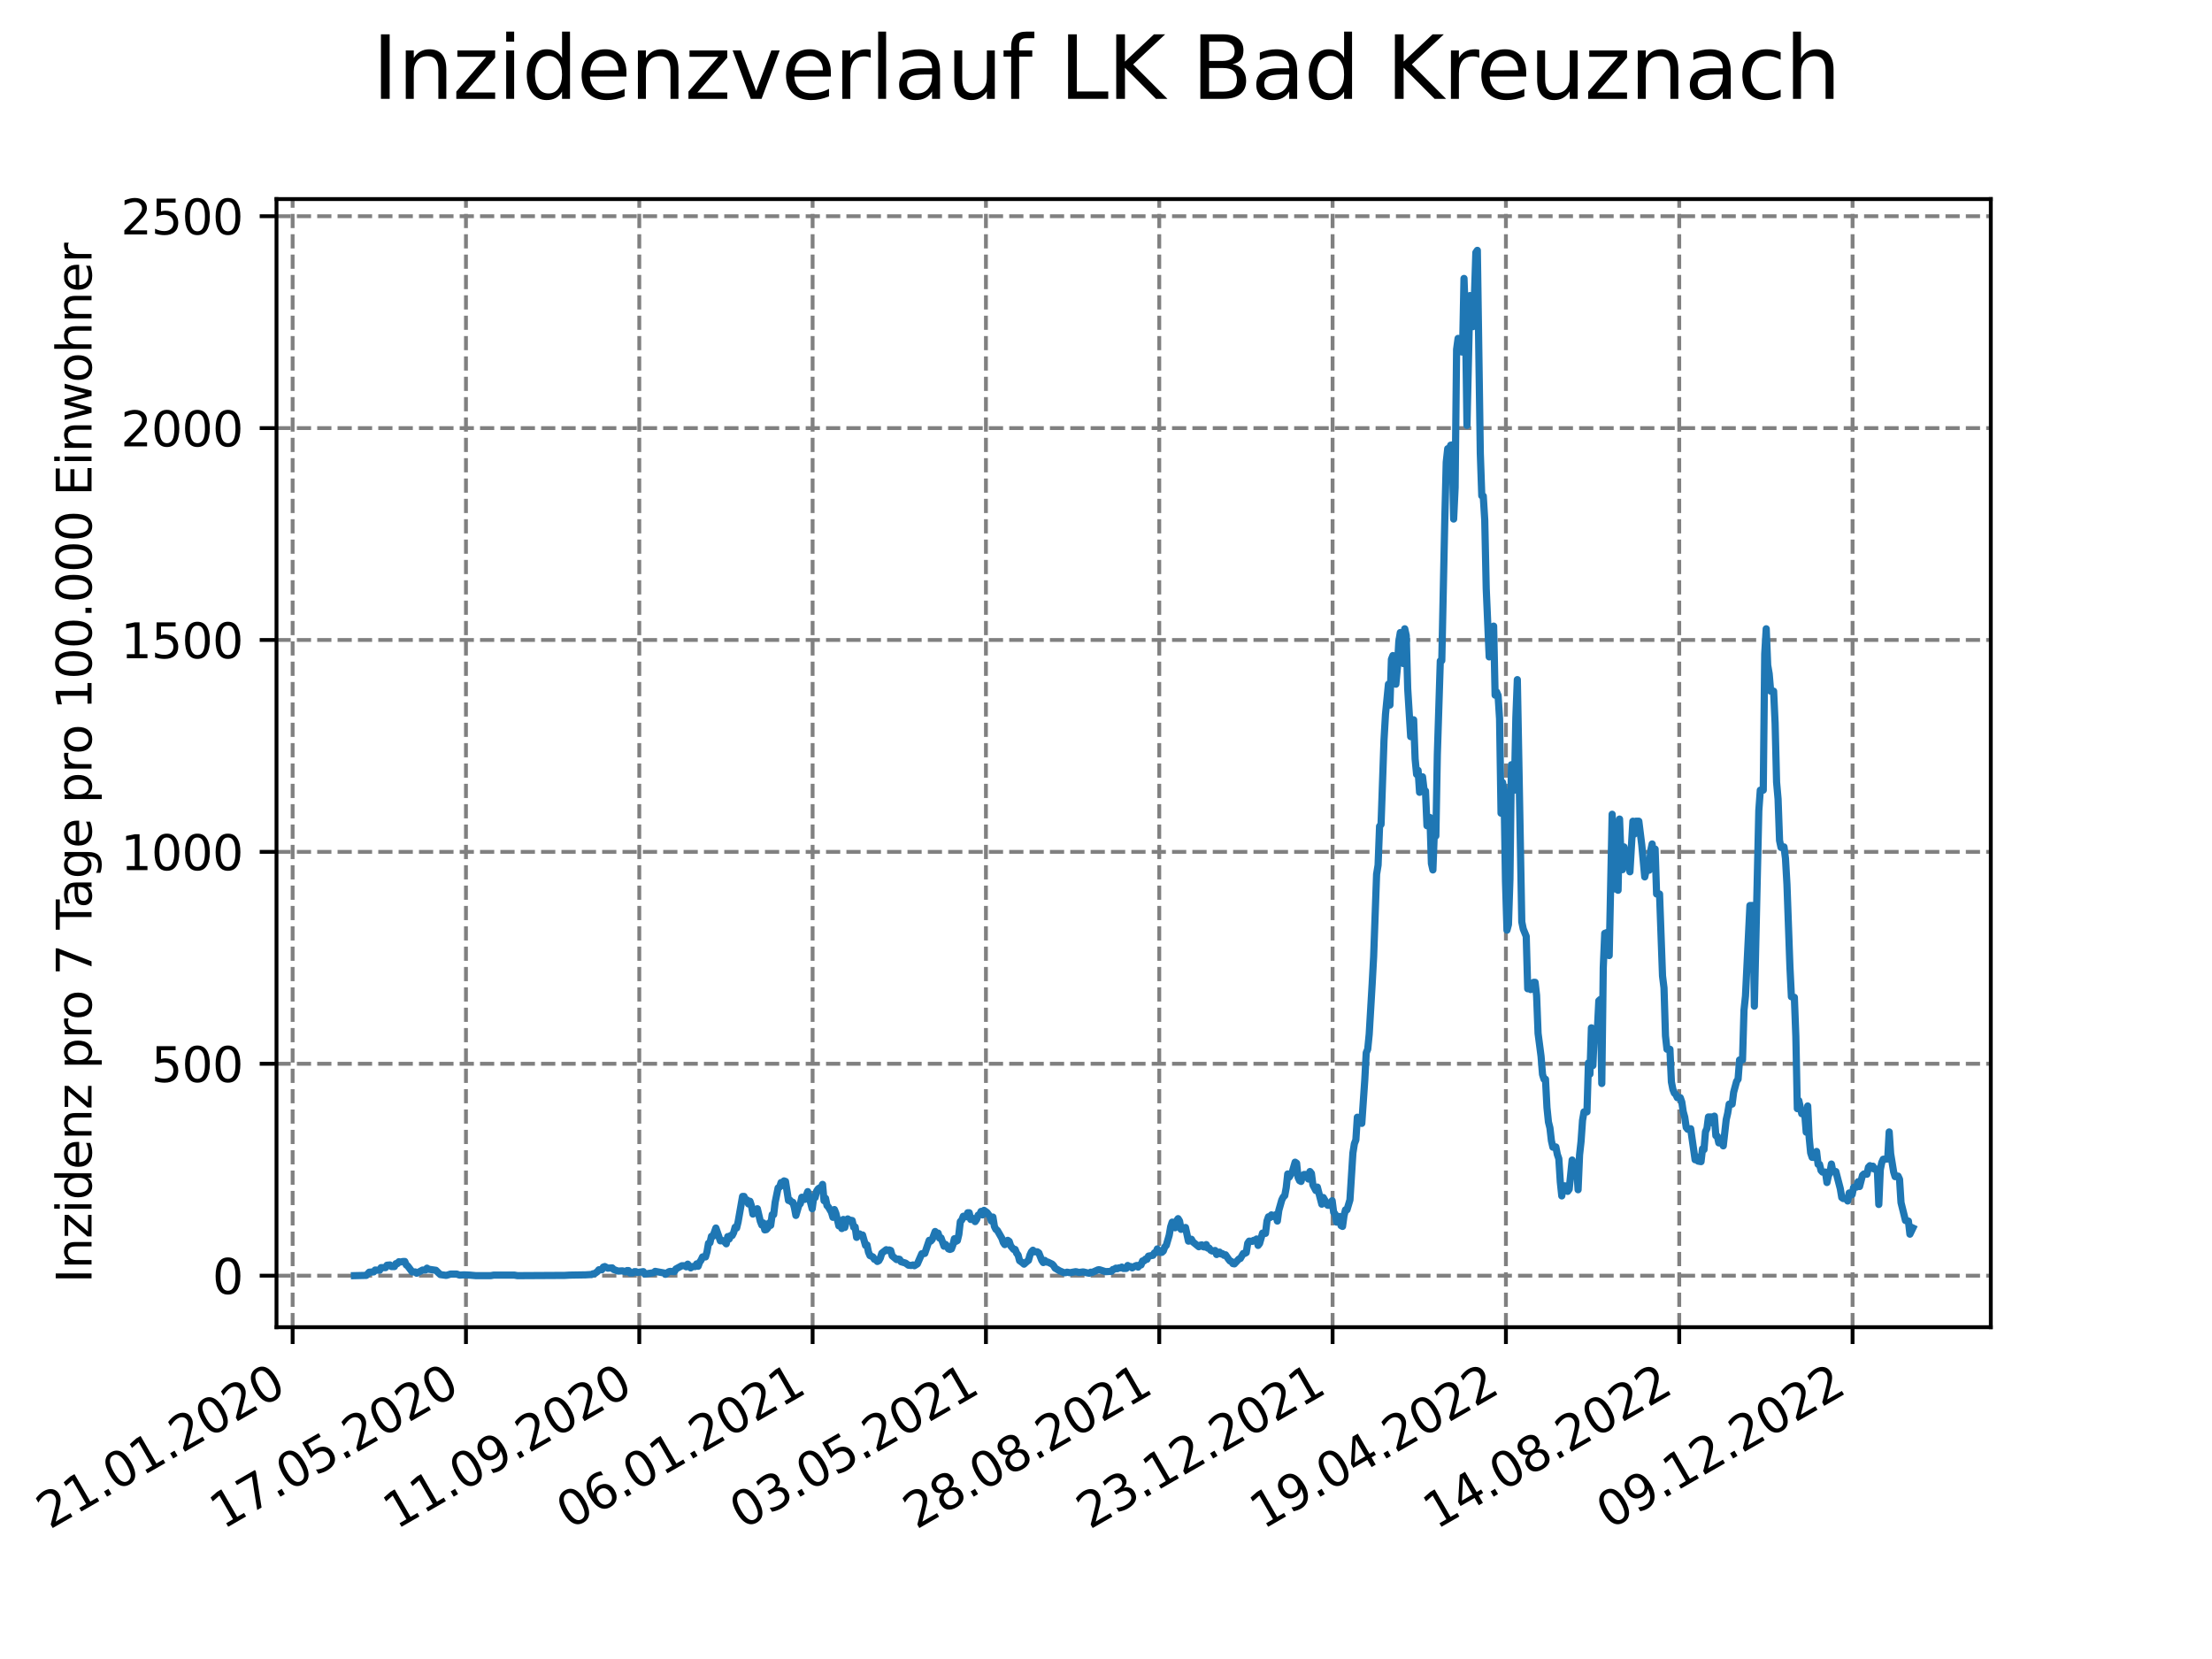 <?xml version="1.0" encoding="utf-8" standalone="no"?>
<!DOCTYPE svg PUBLIC "-//W3C//DTD SVG 1.1//EN"
  "http://www.w3.org/Graphics/SVG/1.1/DTD/svg11.dtd">
<svg xmlns:xlink="http://www.w3.org/1999/xlink" width="460.8pt" height="345.6pt" viewBox="0 0 460.8 345.6" xmlns="http://www.w3.org/2000/svg" version="1.1">
 <defs>
  <style type="text/css">*{stroke-linejoin: round; stroke-linecap: butt}</style>
 </defs>
 <g id="figure_1">
  <g id="patch_1">
   <path d="M 0 345.6 
L 460.8 345.6 
L 460.8 0 
L 0 0 
z
" style="fill: #ffffff"/>
  </g>
  <g id="axes_1">
   <g id="patch_2">
    <path d="M 57.6 276.48 
L 414.72 276.48 
L 414.72 41.472 
L 57.6 41.472 
z
" style="fill: #ffffff"/>
   </g>
   <g id="matplotlib.axis_1">
    <g id="xtick_1">
     <g id="line2d_1">
      <path d="M 60.961 276.48 
L 60.961 41.472 
" clip-path="url(#p21ab9efb45)" style="fill: none; stroke-dasharray: 2.96,1.28; stroke-dashoffset: 0; stroke: #808080; stroke-width: 0.8"/>
     </g>
     <g id="line2d_2">
      <defs>
       <path id="m43b85ac642" d="M 0 0 
L 0 3.5 
" style="stroke: #000000; stroke-width: 0.8"/>
      </defs>
      <g>
       <use xlink:href="#m43b85ac642" x="60.961" y="276.48" style="stroke: #000000; stroke-width: 0.8"/>
      </g>
     </g>
     <g id="text_1">
      <!-- 21.01.2020 -->
      <g transform="translate(10.336 318.689) rotate(-30) scale(0.1 -0.1)">
       <defs>
        <path id="DejaVuSans-32" d="M 1228 531 
L 3431 531 
L 3431 0 
L 469 0 
L 469 531 
Q 828 903 1448 1529 
Q 2069 2156 2228 2338 
Q 2531 2678 2651 2914 
Q 2772 3150 2772 3378 
Q 2772 3750 2511 3984 
Q 2250 4219 1831 4219 
Q 1534 4219 1204 4116 
Q 875 4013 500 3803 
L 500 4441 
Q 881 4594 1212 4672 
Q 1544 4750 1819 4750 
Q 2544 4750 2975 4387 
Q 3406 4025 3406 3419 
Q 3406 3131 3298 2873 
Q 3191 2616 2906 2266 
Q 2828 2175 2409 1742 
Q 1991 1309 1228 531 
z
" transform="scale(0.016)"/>
        <path id="DejaVuSans-31" d="M 794 531 
L 1825 531 
L 1825 4091 
L 703 3866 
L 703 4441 
L 1819 4666 
L 2450 4666 
L 2450 531 
L 3481 531 
L 3481 0 
L 794 0 
L 794 531 
z
" transform="scale(0.016)"/>
        <path id="DejaVuSans-2e" d="M 684 794 
L 1344 794 
L 1344 0 
L 684 0 
L 684 794 
z
" transform="scale(0.016)"/>
        <path id="DejaVuSans-30" d="M 2034 4250 
Q 1547 4250 1301 3770 
Q 1056 3291 1056 2328 
Q 1056 1369 1301 889 
Q 1547 409 2034 409 
Q 2525 409 2770 889 
Q 3016 1369 3016 2328 
Q 3016 3291 2770 3770 
Q 2525 4250 2034 4250 
z
M 2034 4750 
Q 2819 4750 3233 4129 
Q 3647 3509 3647 2328 
Q 3647 1150 3233 529 
Q 2819 -91 2034 -91 
Q 1250 -91 836 529 
Q 422 1150 422 2328 
Q 422 3509 836 4129 
Q 1250 4750 2034 4750 
z
" transform="scale(0.016)"/>
       </defs>
       <use xlink:href="#DejaVuSans-32"/>
       <use xlink:href="#DejaVuSans-31" x="63.623"/>
       <use xlink:href="#DejaVuSans-2e" x="127.246"/>
       <use xlink:href="#DejaVuSans-30" x="159.033"/>
       <use xlink:href="#DejaVuSans-31" x="222.656"/>
       <use xlink:href="#DejaVuSans-2e" x="286.279"/>
       <use xlink:href="#DejaVuSans-32" x="318.066"/>
       <use xlink:href="#DejaVuSans-30" x="381.689"/>
       <use xlink:href="#DejaVuSans-32" x="445.312"/>
       <use xlink:href="#DejaVuSans-30" x="508.936"/>
      </g>
     </g>
    </g>
    <g id="xtick_2">
     <g id="line2d_3">
      <path d="M 97.068 276.48 
L 97.068 41.472 
" clip-path="url(#p21ab9efb45)" style="fill: none; stroke-dasharray: 2.96,1.28; stroke-dashoffset: 0; stroke: #808080; stroke-width: 0.8"/>
     </g>
     <g id="line2d_4">
      <g>
       <use xlink:href="#m43b85ac642" x="97.068" y="276.48" style="stroke: #000000; stroke-width: 0.8"/>
      </g>
     </g>
     <g id="text_2">
      <!-- 17.05.2020 -->
      <g transform="translate(46.443 318.689) rotate(-30) scale(0.1 -0.1)">
       <defs>
        <path id="DejaVuSans-37" d="M 525 4666 
L 3525 4666 
L 3525 4397 
L 1831 0 
L 1172 0 
L 2766 4134 
L 525 4134 
L 525 4666 
z
" transform="scale(0.016)"/>
        <path id="DejaVuSans-35" d="M 691 4666 
L 3169 4666 
L 3169 4134 
L 1269 4134 
L 1269 2991 
Q 1406 3038 1543 3061 
Q 1681 3084 1819 3084 
Q 2600 3084 3056 2656 
Q 3513 2228 3513 1497 
Q 3513 744 3044 326 
Q 2575 -91 1722 -91 
Q 1428 -91 1123 -41 
Q 819 9 494 109 
L 494 744 
Q 775 591 1075 516 
Q 1375 441 1709 441 
Q 2250 441 2565 725 
Q 2881 1009 2881 1497 
Q 2881 1984 2565 2268 
Q 2250 2553 1709 2553 
Q 1456 2553 1204 2497 
Q 953 2441 691 2322 
L 691 4666 
z
" transform="scale(0.016)"/>
       </defs>
       <use xlink:href="#DejaVuSans-31"/>
       <use xlink:href="#DejaVuSans-37" x="63.623"/>
       <use xlink:href="#DejaVuSans-2e" x="127.246"/>
       <use xlink:href="#DejaVuSans-30" x="159.033"/>
       <use xlink:href="#DejaVuSans-35" x="222.656"/>
       <use xlink:href="#DejaVuSans-2e" x="286.279"/>
       <use xlink:href="#DejaVuSans-32" x="318.066"/>
       <use xlink:href="#DejaVuSans-30" x="381.689"/>
       <use xlink:href="#DejaVuSans-32" x="445.312"/>
       <use xlink:href="#DejaVuSans-30" x="508.936"/>
      </g>
     </g>
    </g>
    <g id="xtick_3">
     <g id="line2d_5">
      <path d="M 133.175 276.48 
L 133.175 41.472 
" clip-path="url(#p21ab9efb45)" style="fill: none; stroke-dasharray: 2.96,1.28; stroke-dashoffset: 0; stroke: #808080; stroke-width: 0.8"/>
     </g>
     <g id="line2d_6">
      <g>
       <use xlink:href="#m43b85ac642" x="133.175" y="276.48" style="stroke: #000000; stroke-width: 0.8"/>
      </g>
     </g>
     <g id="text_3">
      <!-- 11.09.2020 -->
      <g transform="translate(82.55 318.689) rotate(-30) scale(0.1 -0.1)">
       <defs>
        <path id="DejaVuSans-39" d="M 703 97 
L 703 672 
Q 941 559 1184 500 
Q 1428 441 1663 441 
Q 2288 441 2617 861 
Q 2947 1281 2994 2138 
Q 2813 1869 2534 1725 
Q 2256 1581 1919 1581 
Q 1219 1581 811 2004 
Q 403 2428 403 3163 
Q 403 3881 828 4315 
Q 1253 4750 1959 4750 
Q 2769 4750 3195 4129 
Q 3622 3509 3622 2328 
Q 3622 1225 3098 567 
Q 2575 -91 1691 -91 
Q 1453 -91 1209 -44 
Q 966 3 703 97 
z
M 1959 2075 
Q 2384 2075 2632 2365 
Q 2881 2656 2881 3163 
Q 2881 3666 2632 3958 
Q 2384 4250 1959 4250 
Q 1534 4250 1286 3958 
Q 1038 3666 1038 3163 
Q 1038 2656 1286 2365 
Q 1534 2075 1959 2075 
z
" transform="scale(0.016)"/>
       </defs>
       <use xlink:href="#DejaVuSans-31"/>
       <use xlink:href="#DejaVuSans-31" x="63.623"/>
       <use xlink:href="#DejaVuSans-2e" x="127.246"/>
       <use xlink:href="#DejaVuSans-30" x="159.033"/>
       <use xlink:href="#DejaVuSans-39" x="222.656"/>
       <use xlink:href="#DejaVuSans-2e" x="286.279"/>
       <use xlink:href="#DejaVuSans-32" x="318.066"/>
       <use xlink:href="#DejaVuSans-30" x="381.689"/>
       <use xlink:href="#DejaVuSans-32" x="445.312"/>
       <use xlink:href="#DejaVuSans-30" x="508.936"/>
      </g>
     </g>
    </g>
    <g id="xtick_4">
     <g id="line2d_7">
      <path d="M 169.282 276.48 
L 169.282 41.472 
" clip-path="url(#p21ab9efb45)" style="fill: none; stroke-dasharray: 2.96,1.28; stroke-dashoffset: 0; stroke: #808080; stroke-width: 0.8"/>
     </g>
     <g id="line2d_8">
      <g>
       <use xlink:href="#m43b85ac642" x="169.282" y="276.48" style="stroke: #000000; stroke-width: 0.8"/>
      </g>
     </g>
     <g id="text_4">
      <!-- 06.01.2021 -->
      <g transform="translate(118.657 318.689) rotate(-30) scale(0.1 -0.1)">
       <defs>
        <path id="DejaVuSans-36" d="M 2113 2584 
Q 1688 2584 1439 2293 
Q 1191 2003 1191 1497 
Q 1191 994 1439 701 
Q 1688 409 2113 409 
Q 2538 409 2786 701 
Q 3034 994 3034 1497 
Q 3034 2003 2786 2293 
Q 2538 2584 2113 2584 
z
M 3366 4563 
L 3366 3988 
Q 3128 4100 2886 4159 
Q 2644 4219 2406 4219 
Q 1781 4219 1451 3797 
Q 1122 3375 1075 2522 
Q 1259 2794 1537 2939 
Q 1816 3084 2150 3084 
Q 2853 3084 3261 2657 
Q 3669 2231 3669 1497 
Q 3669 778 3244 343 
Q 2819 -91 2113 -91 
Q 1303 -91 875 529 
Q 447 1150 447 2328 
Q 447 3434 972 4092 
Q 1497 4750 2381 4750 
Q 2619 4750 2861 4703 
Q 3103 4656 3366 4563 
z
" transform="scale(0.016)"/>
       </defs>
       <use xlink:href="#DejaVuSans-30"/>
       <use xlink:href="#DejaVuSans-36" x="63.623"/>
       <use xlink:href="#DejaVuSans-2e" x="127.246"/>
       <use xlink:href="#DejaVuSans-30" x="159.033"/>
       <use xlink:href="#DejaVuSans-31" x="222.656"/>
       <use xlink:href="#DejaVuSans-2e" x="286.279"/>
       <use xlink:href="#DejaVuSans-32" x="318.066"/>
       <use xlink:href="#DejaVuSans-30" x="381.689"/>
       <use xlink:href="#DejaVuSans-32" x="445.312"/>
       <use xlink:href="#DejaVuSans-31" x="508.936"/>
      </g>
     </g>
    </g>
    <g id="xtick_5">
     <g id="line2d_9">
      <path d="M 205.389 276.48 
L 205.389 41.472 
" clip-path="url(#p21ab9efb45)" style="fill: none; stroke-dasharray: 2.96,1.28; stroke-dashoffset: 0; stroke: #808080; stroke-width: 0.8"/>
     </g>
     <g id="line2d_10">
      <g>
       <use xlink:href="#m43b85ac642" x="205.389" y="276.48" style="stroke: #000000; stroke-width: 0.8"/>
      </g>
     </g>
     <g id="text_5">
      <!-- 03.05.2021 -->
      <g transform="translate(154.764 318.689) rotate(-30) scale(0.1 -0.1)">
       <defs>
        <path id="DejaVuSans-33" d="M 2597 2516 
Q 3050 2419 3304 2112 
Q 3559 1806 3559 1356 
Q 3559 666 3084 287 
Q 2609 -91 1734 -91 
Q 1441 -91 1130 -33 
Q 819 25 488 141 
L 488 750 
Q 750 597 1062 519 
Q 1375 441 1716 441 
Q 2309 441 2620 675 
Q 2931 909 2931 1356 
Q 2931 1769 2642 2001 
Q 2353 2234 1838 2234 
L 1294 2234 
L 1294 2753 
L 1863 2753 
Q 2328 2753 2575 2939 
Q 2822 3125 2822 3475 
Q 2822 3834 2567 4026 
Q 2313 4219 1838 4219 
Q 1578 4219 1281 4162 
Q 984 4106 628 3988 
L 628 4550 
Q 988 4650 1302 4700 
Q 1616 4750 1894 4750 
Q 2613 4750 3031 4423 
Q 3450 4097 3450 3541 
Q 3450 3153 3228 2886 
Q 3006 2619 2597 2516 
z
" transform="scale(0.016)"/>
       </defs>
       <use xlink:href="#DejaVuSans-30"/>
       <use xlink:href="#DejaVuSans-33" x="63.623"/>
       <use xlink:href="#DejaVuSans-2e" x="127.246"/>
       <use xlink:href="#DejaVuSans-30" x="159.033"/>
       <use xlink:href="#DejaVuSans-35" x="222.656"/>
       <use xlink:href="#DejaVuSans-2e" x="286.279"/>
       <use xlink:href="#DejaVuSans-32" x="318.066"/>
       <use xlink:href="#DejaVuSans-30" x="381.689"/>
       <use xlink:href="#DejaVuSans-32" x="445.312"/>
       <use xlink:href="#DejaVuSans-31" x="508.936"/>
      </g>
     </g>
    </g>
    <g id="xtick_6">
     <g id="line2d_11">
      <path d="M 241.496 276.48 
L 241.496 41.472 
" clip-path="url(#p21ab9efb45)" style="fill: none; stroke-dasharray: 2.96,1.28; stroke-dashoffset: 0; stroke: #808080; stroke-width: 0.8"/>
     </g>
     <g id="line2d_12">
      <g>
       <use xlink:href="#m43b85ac642" x="241.496" y="276.48" style="stroke: #000000; stroke-width: 0.8"/>
      </g>
     </g>
     <g id="text_6">
      <!-- 28.08.2021 -->
      <g transform="translate(190.871 318.689) rotate(-30) scale(0.1 -0.1)">
       <defs>
        <path id="DejaVuSans-38" d="M 2034 2216 
Q 1584 2216 1326 1975 
Q 1069 1734 1069 1313 
Q 1069 891 1326 650 
Q 1584 409 2034 409 
Q 2484 409 2743 651 
Q 3003 894 3003 1313 
Q 3003 1734 2745 1975 
Q 2488 2216 2034 2216 
z
M 1403 2484 
Q 997 2584 770 2862 
Q 544 3141 544 3541 
Q 544 4100 942 4425 
Q 1341 4750 2034 4750 
Q 2731 4750 3128 4425 
Q 3525 4100 3525 3541 
Q 3525 3141 3298 2862 
Q 3072 2584 2669 2484 
Q 3125 2378 3379 2068 
Q 3634 1759 3634 1313 
Q 3634 634 3220 271 
Q 2806 -91 2034 -91 
Q 1263 -91 848 271 
Q 434 634 434 1313 
Q 434 1759 690 2068 
Q 947 2378 1403 2484 
z
M 1172 3481 
Q 1172 3119 1398 2916 
Q 1625 2713 2034 2713 
Q 2441 2713 2670 2916 
Q 2900 3119 2900 3481 
Q 2900 3844 2670 4047 
Q 2441 4250 2034 4250 
Q 1625 4250 1398 4047 
Q 1172 3844 1172 3481 
z
" transform="scale(0.016)"/>
       </defs>
       <use xlink:href="#DejaVuSans-32"/>
       <use xlink:href="#DejaVuSans-38" x="63.623"/>
       <use xlink:href="#DejaVuSans-2e" x="127.246"/>
       <use xlink:href="#DejaVuSans-30" x="159.033"/>
       <use xlink:href="#DejaVuSans-38" x="222.656"/>
       <use xlink:href="#DejaVuSans-2e" x="286.279"/>
       <use xlink:href="#DejaVuSans-32" x="318.066"/>
       <use xlink:href="#DejaVuSans-30" x="381.689"/>
       <use xlink:href="#DejaVuSans-32" x="445.312"/>
       <use xlink:href="#DejaVuSans-31" x="508.936"/>
      </g>
     </g>
    </g>
    <g id="xtick_7">
     <g id="line2d_13">
      <path d="M 277.603 276.48 
L 277.603 41.472 
" clip-path="url(#p21ab9efb45)" style="fill: none; stroke-dasharray: 2.96,1.28; stroke-dashoffset: 0; stroke: #808080; stroke-width: 0.8"/>
     </g>
     <g id="line2d_14">
      <g>
       <use xlink:href="#m43b85ac642" x="277.603" y="276.48" style="stroke: #000000; stroke-width: 0.8"/>
      </g>
     </g>
     <g id="text_7">
      <!-- 23.12.2021 -->
      <g transform="translate(226.978 318.689) rotate(-30) scale(0.1 -0.1)">
       <use xlink:href="#DejaVuSans-32"/>
       <use xlink:href="#DejaVuSans-33" x="63.623"/>
       <use xlink:href="#DejaVuSans-2e" x="127.246"/>
       <use xlink:href="#DejaVuSans-31" x="159.033"/>
       <use xlink:href="#DejaVuSans-32" x="222.656"/>
       <use xlink:href="#DejaVuSans-2e" x="286.279"/>
       <use xlink:href="#DejaVuSans-32" x="318.066"/>
       <use xlink:href="#DejaVuSans-30" x="381.689"/>
       <use xlink:href="#DejaVuSans-32" x="445.312"/>
       <use xlink:href="#DejaVuSans-31" x="508.936"/>
      </g>
     </g>
    </g>
    <g id="xtick_8">
     <g id="line2d_15">
      <path d="M 313.71 276.48 
L 313.71 41.472 
" clip-path="url(#p21ab9efb45)" style="fill: none; stroke-dasharray: 2.96,1.28; stroke-dashoffset: 0; stroke: #808080; stroke-width: 0.8"/>
     </g>
     <g id="line2d_16">
      <g>
       <use xlink:href="#m43b85ac642" x="313.71" y="276.48" style="stroke: #000000; stroke-width: 0.8"/>
      </g>
     </g>
     <g id="text_8">
      <!-- 19.04.2022 -->
      <g transform="translate(263.085 318.689) rotate(-30) scale(0.1 -0.1)">
       <defs>
        <path id="DejaVuSans-34" d="M 2419 4116 
L 825 1625 
L 2419 1625 
L 2419 4116 
z
M 2253 4666 
L 3047 4666 
L 3047 1625 
L 3713 1625 
L 3713 1100 
L 3047 1100 
L 3047 0 
L 2419 0 
L 2419 1100 
L 313 1100 
L 313 1709 
L 2253 4666 
z
" transform="scale(0.016)"/>
       </defs>
       <use xlink:href="#DejaVuSans-31"/>
       <use xlink:href="#DejaVuSans-39" x="63.623"/>
       <use xlink:href="#DejaVuSans-2e" x="127.246"/>
       <use xlink:href="#DejaVuSans-30" x="159.033"/>
       <use xlink:href="#DejaVuSans-34" x="222.656"/>
       <use xlink:href="#DejaVuSans-2e" x="286.279"/>
       <use xlink:href="#DejaVuSans-32" x="318.066"/>
       <use xlink:href="#DejaVuSans-30" x="381.689"/>
       <use xlink:href="#DejaVuSans-32" x="445.312"/>
       <use xlink:href="#DejaVuSans-32" x="508.936"/>
      </g>
     </g>
    </g>
    <g id="xtick_9">
     <g id="line2d_17">
      <path d="M 349.817 276.48 
L 349.817 41.472 
" clip-path="url(#p21ab9efb45)" style="fill: none; stroke-dasharray: 2.96,1.28; stroke-dashoffset: 0; stroke: #808080; stroke-width: 0.8"/>
     </g>
     <g id="line2d_18">
      <g>
       <use xlink:href="#m43b85ac642" x="349.817" y="276.48" style="stroke: #000000; stroke-width: 0.8"/>
      </g>
     </g>
     <g id="text_9">
      <!-- 14.08.2022 -->
      <g transform="translate(299.192 318.689) rotate(-30) scale(0.1 -0.1)">
       <use xlink:href="#DejaVuSans-31"/>
       <use xlink:href="#DejaVuSans-34" x="63.623"/>
       <use xlink:href="#DejaVuSans-2e" x="127.246"/>
       <use xlink:href="#DejaVuSans-30" x="159.033"/>
       <use xlink:href="#DejaVuSans-38" x="222.656"/>
       <use xlink:href="#DejaVuSans-2e" x="286.279"/>
       <use xlink:href="#DejaVuSans-32" x="318.066"/>
       <use xlink:href="#DejaVuSans-30" x="381.689"/>
       <use xlink:href="#DejaVuSans-32" x="445.312"/>
       <use xlink:href="#DejaVuSans-32" x="508.936"/>
      </g>
     </g>
    </g>
    <g id="xtick_10">
     <g id="line2d_19">
      <path d="M 385.924 276.48 
L 385.924 41.472 
" clip-path="url(#p21ab9efb45)" style="fill: none; stroke-dasharray: 2.96,1.28; stroke-dashoffset: 0; stroke: #808080; stroke-width: 0.8"/>
     </g>
     <g id="line2d_20">
      <g>
       <use xlink:href="#m43b85ac642" x="385.924" y="276.48" style="stroke: #000000; stroke-width: 0.8"/>
      </g>
     </g>
     <g id="text_10">
      <!-- 09.12.2022 -->
      <g transform="translate(335.299 318.689) rotate(-30) scale(0.1 -0.1)">
       <use xlink:href="#DejaVuSans-30"/>
       <use xlink:href="#DejaVuSans-39" x="63.623"/>
       <use xlink:href="#DejaVuSans-2e" x="127.246"/>
       <use xlink:href="#DejaVuSans-31" x="159.033"/>
       <use xlink:href="#DejaVuSans-32" x="222.656"/>
       <use xlink:href="#DejaVuSans-2e" x="286.279"/>
       <use xlink:href="#DejaVuSans-32" x="318.066"/>
       <use xlink:href="#DejaVuSans-30" x="381.689"/>
       <use xlink:href="#DejaVuSans-32" x="445.312"/>
       <use xlink:href="#DejaVuSans-32" x="508.936"/>
      </g>
     </g>
    </g>
   </g>
   <g id="matplotlib.axis_2">
    <g id="ytick_1">
     <g id="line2d_21">
      <path d="M 57.6 265.742 
L 414.72 265.742 
" clip-path="url(#p21ab9efb45)" style="fill: none; stroke-dasharray: 2.96,1.28; stroke-dashoffset: 0; stroke: #808080; stroke-width: 0.8"/>
     </g>
     <g id="line2d_22">
      <defs>
       <path id="m4b0b7c5da1" d="M 0 0 
L -3.5 0 
" style="stroke: #000000; stroke-width: 0.8"/>
      </defs>
      <g>
       <use xlink:href="#m4b0b7c5da1" x="57.6" y="265.742" style="stroke: #000000; stroke-width: 0.8"/>
      </g>
     </g>
     <g id="text_11">
      <!-- 0 -->
      <g transform="translate(44.237 269.541) scale(0.1 -0.1)">
       <use xlink:href="#DejaVuSans-30"/>
      </g>
     </g>
    </g>
    <g id="ytick_2">
     <g id="line2d_23">
      <path d="M 57.6 221.601 
L 414.72 221.601 
" clip-path="url(#p21ab9efb45)" style="fill: none; stroke-dasharray: 2.96,1.28; stroke-dashoffset: 0; stroke: #808080; stroke-width: 0.8"/>
     </g>
     <g id="line2d_24">
      <g>
       <use xlink:href="#m4b0b7c5da1" x="57.6" y="221.601" style="stroke: #000000; stroke-width: 0.8"/>
      </g>
     </g>
     <g id="text_12">
      <!-- 500 -->
      <g transform="translate(31.512 225.401) scale(0.1 -0.1)">
       <use xlink:href="#DejaVuSans-35"/>
       <use xlink:href="#DejaVuSans-30" x="63.623"/>
       <use xlink:href="#DejaVuSans-30" x="127.246"/>
      </g>
     </g>
    </g>
    <g id="ytick_3">
     <g id="line2d_25">
      <path d="M 57.6 177.461 
L 414.72 177.461 
" clip-path="url(#p21ab9efb45)" style="fill: none; stroke-dasharray: 2.96,1.28; stroke-dashoffset: 0; stroke: #808080; stroke-width: 0.8"/>
     </g>
     <g id="line2d_26">
      <g>
       <use xlink:href="#m4b0b7c5da1" x="57.6" y="177.461" style="stroke: #000000; stroke-width: 0.8"/>
      </g>
     </g>
     <g id="text_13">
      <!-- 1000 -->
      <g transform="translate(25.15 181.26) scale(0.1 -0.1)">
       <use xlink:href="#DejaVuSans-31"/>
       <use xlink:href="#DejaVuSans-30" x="63.623"/>
       <use xlink:href="#DejaVuSans-30" x="127.246"/>
       <use xlink:href="#DejaVuSans-30" x="190.869"/>
      </g>
     </g>
    </g>
    <g id="ytick_4">
     <g id="line2d_27">
      <path d="M 57.6 133.32 
L 414.72 133.32 
" clip-path="url(#p21ab9efb45)" style="fill: none; stroke-dasharray: 2.96,1.28; stroke-dashoffset: 0; stroke: #808080; stroke-width: 0.8"/>
     </g>
     <g id="line2d_28">
      <g>
       <use xlink:href="#m4b0b7c5da1" x="57.6" y="133.32" style="stroke: #000000; stroke-width: 0.8"/>
      </g>
     </g>
     <g id="text_14">
      <!-- 1500 -->
      <g transform="translate(25.15 137.119) scale(0.1 -0.1)">
       <use xlink:href="#DejaVuSans-31"/>
       <use xlink:href="#DejaVuSans-35" x="63.623"/>
       <use xlink:href="#DejaVuSans-30" x="127.246"/>
       <use xlink:href="#DejaVuSans-30" x="190.869"/>
      </g>
     </g>
    </g>
    <g id="ytick_5">
     <g id="line2d_29">
      <path d="M 57.6 89.179 
L 414.72 89.179 
" clip-path="url(#p21ab9efb45)" style="fill: none; stroke-dasharray: 2.96,1.28; stroke-dashoffset: 0; stroke: #808080; stroke-width: 0.8"/>
     </g>
     <g id="line2d_30">
      <g>
       <use xlink:href="#m4b0b7c5da1" x="57.6" y="89.179" style="stroke: #000000; stroke-width: 0.8"/>
      </g>
     </g>
     <g id="text_15">
      <!-- 2000 -->
      <g transform="translate(25.15 92.979) scale(0.1 -0.1)">
       <use xlink:href="#DejaVuSans-32"/>
       <use xlink:href="#DejaVuSans-30" x="63.623"/>
       <use xlink:href="#DejaVuSans-30" x="127.246"/>
       <use xlink:href="#DejaVuSans-30" x="190.869"/>
      </g>
     </g>
    </g>
    <g id="ytick_6">
     <g id="line2d_31">
      <path d="M 57.6 45.039 
L 414.72 45.039 
" clip-path="url(#p21ab9efb45)" style="fill: none; stroke-dasharray: 2.96,1.28; stroke-dashoffset: 0; stroke: #808080; stroke-width: 0.8"/>
     </g>
     <g id="line2d_32">
      <g>
       <use xlink:href="#m4b0b7c5da1" x="57.6" y="45.039" style="stroke: #000000; stroke-width: 0.8"/>
      </g>
     </g>
     <g id="text_16">
      <!-- 2500 -->
      <g transform="translate(25.15 48.838) scale(0.1 -0.1)">
       <use xlink:href="#DejaVuSans-32"/>
       <use xlink:href="#DejaVuSans-35" x="63.623"/>
       <use xlink:href="#DejaVuSans-30" x="127.246"/>
       <use xlink:href="#DejaVuSans-30" x="190.869"/>
      </g>
     </g>
    </g>
    <g id="text_17">
     <!-- Inzidenz pro 7 Tage pro 100.000 Einwohner -->
     <g transform="translate(19.07 267.301) rotate(-90) scale(0.1 -0.1)">
      <defs>
       <path id="DejaVuSans-49" d="M 628 4666 
L 1259 4666 
L 1259 0 
L 628 0 
L 628 4666 
z
" transform="scale(0.016)"/>
       <path id="DejaVuSans-6e" d="M 3513 2113 
L 3513 0 
L 2938 0 
L 2938 2094 
Q 2938 2591 2744 2837 
Q 2550 3084 2163 3084 
Q 1697 3084 1428 2787 
Q 1159 2491 1159 1978 
L 1159 0 
L 581 0 
L 581 3500 
L 1159 3500 
L 1159 2956 
Q 1366 3272 1645 3428 
Q 1925 3584 2291 3584 
Q 2894 3584 3203 3211 
Q 3513 2838 3513 2113 
z
" transform="scale(0.016)"/>
       <path id="DejaVuSans-7a" d="M 353 3500 
L 3084 3500 
L 3084 2975 
L 922 459 
L 3084 459 
L 3084 0 
L 275 0 
L 275 525 
L 2438 3041 
L 353 3041 
L 353 3500 
z
" transform="scale(0.016)"/>
       <path id="DejaVuSans-69" d="M 603 3500 
L 1178 3500 
L 1178 0 
L 603 0 
L 603 3500 
z
M 603 4863 
L 1178 4863 
L 1178 4134 
L 603 4134 
L 603 4863 
z
" transform="scale(0.016)"/>
       <path id="DejaVuSans-64" d="M 2906 2969 
L 2906 4863 
L 3481 4863 
L 3481 0 
L 2906 0 
L 2906 525 
Q 2725 213 2448 61 
Q 2172 -91 1784 -91 
Q 1150 -91 751 415 
Q 353 922 353 1747 
Q 353 2572 751 3078 
Q 1150 3584 1784 3584 
Q 2172 3584 2448 3432 
Q 2725 3281 2906 2969 
z
M 947 1747 
Q 947 1113 1208 752 
Q 1469 391 1925 391 
Q 2381 391 2643 752 
Q 2906 1113 2906 1747 
Q 2906 2381 2643 2742 
Q 2381 3103 1925 3103 
Q 1469 3103 1208 2742 
Q 947 2381 947 1747 
z
" transform="scale(0.016)"/>
       <path id="DejaVuSans-65" d="M 3597 1894 
L 3597 1613 
L 953 1613 
Q 991 1019 1311 708 
Q 1631 397 2203 397 
Q 2534 397 2845 478 
Q 3156 559 3463 722 
L 3463 178 
Q 3153 47 2828 -22 
Q 2503 -91 2169 -91 
Q 1331 -91 842 396 
Q 353 884 353 1716 
Q 353 2575 817 3079 
Q 1281 3584 2069 3584 
Q 2775 3584 3186 3129 
Q 3597 2675 3597 1894 
z
M 3022 2063 
Q 3016 2534 2758 2815 
Q 2500 3097 2075 3097 
Q 1594 3097 1305 2825 
Q 1016 2553 972 2059 
L 3022 2063 
z
" transform="scale(0.016)"/>
       <path id="DejaVuSans-20" transform="scale(0.016)"/>
       <path id="DejaVuSans-70" d="M 1159 525 
L 1159 -1331 
L 581 -1331 
L 581 3500 
L 1159 3500 
L 1159 2969 
Q 1341 3281 1617 3432 
Q 1894 3584 2278 3584 
Q 2916 3584 3314 3078 
Q 3713 2572 3713 1747 
Q 3713 922 3314 415 
Q 2916 -91 2278 -91 
Q 1894 -91 1617 61 
Q 1341 213 1159 525 
z
M 3116 1747 
Q 3116 2381 2855 2742 
Q 2594 3103 2138 3103 
Q 1681 3103 1420 2742 
Q 1159 2381 1159 1747 
Q 1159 1113 1420 752 
Q 1681 391 2138 391 
Q 2594 391 2855 752 
Q 3116 1113 3116 1747 
z
" transform="scale(0.016)"/>
       <path id="DejaVuSans-72" d="M 2631 2963 
Q 2534 3019 2420 3045 
Q 2306 3072 2169 3072 
Q 1681 3072 1420 2755 
Q 1159 2438 1159 1844 
L 1159 0 
L 581 0 
L 581 3500 
L 1159 3500 
L 1159 2956 
Q 1341 3275 1631 3429 
Q 1922 3584 2338 3584 
Q 2397 3584 2469 3576 
Q 2541 3569 2628 3553 
L 2631 2963 
z
" transform="scale(0.016)"/>
       <path id="DejaVuSans-6f" d="M 1959 3097 
Q 1497 3097 1228 2736 
Q 959 2375 959 1747 
Q 959 1119 1226 758 
Q 1494 397 1959 397 
Q 2419 397 2687 759 
Q 2956 1122 2956 1747 
Q 2956 2369 2687 2733 
Q 2419 3097 1959 3097 
z
M 1959 3584 
Q 2709 3584 3137 3096 
Q 3566 2609 3566 1747 
Q 3566 888 3137 398 
Q 2709 -91 1959 -91 
Q 1206 -91 779 398 
Q 353 888 353 1747 
Q 353 2609 779 3096 
Q 1206 3584 1959 3584 
z
" transform="scale(0.016)"/>
       <path id="DejaVuSans-54" d="M -19 4666 
L 3928 4666 
L 3928 4134 
L 2272 4134 
L 2272 0 
L 1638 0 
L 1638 4134 
L -19 4134 
L -19 4666 
z
" transform="scale(0.016)"/>
       <path id="DejaVuSans-61" d="M 2194 1759 
Q 1497 1759 1228 1600 
Q 959 1441 959 1056 
Q 959 750 1161 570 
Q 1363 391 1709 391 
Q 2188 391 2477 730 
Q 2766 1069 2766 1631 
L 2766 1759 
L 2194 1759 
z
M 3341 1997 
L 3341 0 
L 2766 0 
L 2766 531 
Q 2569 213 2275 61 
Q 1981 -91 1556 -91 
Q 1019 -91 701 211 
Q 384 513 384 1019 
Q 384 1609 779 1909 
Q 1175 2209 1959 2209 
L 2766 2209 
L 2766 2266 
Q 2766 2663 2505 2880 
Q 2244 3097 1772 3097 
Q 1472 3097 1187 3025 
Q 903 2953 641 2809 
L 641 3341 
Q 956 3463 1253 3523 
Q 1550 3584 1831 3584 
Q 2591 3584 2966 3190 
Q 3341 2797 3341 1997 
z
" transform="scale(0.016)"/>
       <path id="DejaVuSans-67" d="M 2906 1791 
Q 2906 2416 2648 2759 
Q 2391 3103 1925 3103 
Q 1463 3103 1205 2759 
Q 947 2416 947 1791 
Q 947 1169 1205 825 
Q 1463 481 1925 481 
Q 2391 481 2648 825 
Q 2906 1169 2906 1791 
z
M 3481 434 
Q 3481 -459 3084 -895 
Q 2688 -1331 1869 -1331 
Q 1566 -1331 1297 -1286 
Q 1028 -1241 775 -1147 
L 775 -588 
Q 1028 -725 1275 -790 
Q 1522 -856 1778 -856 
Q 2344 -856 2625 -561 
Q 2906 -266 2906 331 
L 2906 616 
Q 2728 306 2450 153 
Q 2172 0 1784 0 
Q 1141 0 747 490 
Q 353 981 353 1791 
Q 353 2603 747 3093 
Q 1141 3584 1784 3584 
Q 2172 3584 2450 3431 
Q 2728 3278 2906 2969 
L 2906 3500 
L 3481 3500 
L 3481 434 
z
" transform="scale(0.016)"/>
       <path id="DejaVuSans-45" d="M 628 4666 
L 3578 4666 
L 3578 4134 
L 1259 4134 
L 1259 2753 
L 3481 2753 
L 3481 2222 
L 1259 2222 
L 1259 531 
L 3634 531 
L 3634 0 
L 628 0 
L 628 4666 
z
" transform="scale(0.016)"/>
       <path id="DejaVuSans-77" d="M 269 3500 
L 844 3500 
L 1563 769 
L 2278 3500 
L 2956 3500 
L 3675 769 
L 4391 3500 
L 4966 3500 
L 4050 0 
L 3372 0 
L 2619 2869 
L 1863 0 
L 1184 0 
L 269 3500 
z
" transform="scale(0.016)"/>
       <path id="DejaVuSans-68" d="M 3513 2113 
L 3513 0 
L 2938 0 
L 2938 2094 
Q 2938 2591 2744 2837 
Q 2550 3084 2163 3084 
Q 1697 3084 1428 2787 
Q 1159 2491 1159 1978 
L 1159 0 
L 581 0 
L 581 4863 
L 1159 4863 
L 1159 2956 
Q 1366 3272 1645 3428 
Q 1925 3584 2291 3584 
Q 2894 3584 3203 3211 
Q 3513 2838 3513 2113 
z
" transform="scale(0.016)"/>
      </defs>
      <use xlink:href="#DejaVuSans-49"/>
      <use xlink:href="#DejaVuSans-6e" x="29.492"/>
      <use xlink:href="#DejaVuSans-7a" x="92.871"/>
      <use xlink:href="#DejaVuSans-69" x="145.361"/>
      <use xlink:href="#DejaVuSans-64" x="173.145"/>
      <use xlink:href="#DejaVuSans-65" x="236.621"/>
      <use xlink:href="#DejaVuSans-6e" x="298.145"/>
      <use xlink:href="#DejaVuSans-7a" x="361.523"/>
      <use xlink:href="#DejaVuSans-20" x="414.014"/>
      <use xlink:href="#DejaVuSans-70" x="445.801"/>
      <use xlink:href="#DejaVuSans-72" x="509.277"/>
      <use xlink:href="#DejaVuSans-6f" x="548.141"/>
      <use xlink:href="#DejaVuSans-20" x="609.322"/>
      <use xlink:href="#DejaVuSans-37" x="641.109"/>
      <use xlink:href="#DejaVuSans-20" x="704.732"/>
      <use xlink:href="#DejaVuSans-54" x="736.52"/>
      <use xlink:href="#DejaVuSans-61" x="781.104"/>
      <use xlink:href="#DejaVuSans-67" x="842.383"/>
      <use xlink:href="#DejaVuSans-65" x="905.859"/>
      <use xlink:href="#DejaVuSans-20" x="967.383"/>
      <use xlink:href="#DejaVuSans-70" x="999.17"/>
      <use xlink:href="#DejaVuSans-72" x="1062.646"/>
      <use xlink:href="#DejaVuSans-6f" x="1101.51"/>
      <use xlink:href="#DejaVuSans-20" x="1162.691"/>
      <use xlink:href="#DejaVuSans-31" x="1194.479"/>
      <use xlink:href="#DejaVuSans-30" x="1258.102"/>
      <use xlink:href="#DejaVuSans-30" x="1321.725"/>
      <use xlink:href="#DejaVuSans-2e" x="1385.348"/>
      <use xlink:href="#DejaVuSans-30" x="1417.135"/>
      <use xlink:href="#DejaVuSans-30" x="1480.758"/>
      <use xlink:href="#DejaVuSans-30" x="1544.381"/>
      <use xlink:href="#DejaVuSans-20" x="1608.004"/>
      <use xlink:href="#DejaVuSans-45" x="1639.791"/>
      <use xlink:href="#DejaVuSans-69" x="1702.975"/>
      <use xlink:href="#DejaVuSans-6e" x="1730.758"/>
      <use xlink:href="#DejaVuSans-77" x="1794.137"/>
      <use xlink:href="#DejaVuSans-6f" x="1875.924"/>
      <use xlink:href="#DejaVuSans-68" x="1937.105"/>
      <use xlink:href="#DejaVuSans-6e" x="2000.484"/>
      <use xlink:href="#DejaVuSans-65" x="2063.863"/>
      <use xlink:href="#DejaVuSans-72" x="2125.387"/>
     </g>
    </g>
   </g>
   <g id="line2d_33">
    <path d="M 73.833 265.742 
L 76.302 265.686 
L 76.919 265.017 
L 77.845 264.962 
L 78.153 264.571 
L 79.079 264.627 
L 79.388 264.069 
L 80.313 264.069 
L 80.622 263.568 
L 81.239 263.512 
L 81.548 263.846 
L 82.165 263.846 
L 82.474 263.233 
L 82.782 263.233 
L 83.091 262.843 
L 83.4 262.899 
L 84.017 262.787 
L 84.325 262.787 
L 84.634 263.512 
L 84.943 263.735 
L 85.868 264.962 
L 86.486 264.962 
L 86.794 265.24 
L 88.029 264.571 
L 88.646 264.571 
L 88.954 264.181 
L 89.263 264.404 
L 90.806 264.627 
L 91.423 265.24 
L 91.732 265.519 
L 92.966 265.686 
L 93.892 265.408 
L 94.509 265.408 
L 95.127 265.408 
L 95.744 265.631 
L 96.67 265.575 
L 97.904 265.631 
L 99.138 265.742 
L 102.225 265.742 
L 102.842 265.631 
L 107.162 265.631 
L 107.779 265.742 
L 117.655 265.686 
L 118.581 265.631 
L 121.975 265.575 
L 122.901 265.519 
L 123.21 265.519 
L 123.518 265.352 
L 123.827 265.352 
L 124.444 264.906 
L 124.753 264.516 
L 125.37 264.516 
L 125.679 263.958 
L 125.987 263.846 
L 126.605 264.181 
L 127.53 264.125 
L 127.839 264.46 
L 128.765 264.794 
L 129.691 264.739 
L 130.308 264.962 
L 130.616 264.683 
L 130.925 264.683 
L 131.234 265.185 
L 131.851 265.185 
L 132.159 264.906 
L 132.468 264.906 
L 132.777 265.073 
L 134.011 264.906 
L 134.32 265.408 
L 136.171 265.129 
L 136.48 264.85 
L 138.332 265.185 
L 138.64 265.463 
L 139.257 264.962 
L 139.566 264.85 
L 140.492 264.906 
L 140.8 264.348 
L 142.035 263.679 
L 142.652 263.679 
L 142.961 263.902 
L 143.269 263.345 
L 143.887 264.125 
L 144.195 263.846 
L 144.812 263.846 
L 145.121 263.289 
L 145.43 263.791 
L 145.738 262.954 
L 146.047 262.508 
L 146.355 261.839 
L 146.973 261.839 
L 147.281 260.78 
L 147.59 258.996 
L 147.898 258.885 
L 148.207 257.546 
L 148.516 257.546 
L 149.133 255.818 
L 150.059 258.494 
L 150.367 258.383 
L 150.984 258.717 
L 151.293 259.108 
L 151.602 257.602 
L 151.91 258.104 
L 152.219 257.379 
L 152.528 257.379 
L 152.836 256.766 
L 153.145 255.651 
L 153.453 255.818 
L 153.762 254.536 
L 154.688 249.239 
L 154.996 249.239 
L 155.305 250.187 
L 155.614 249.964 
L 155.922 250.8 
L 156.231 250.243 
L 156.539 251.191 
L 156.848 252.919 
L 157.157 252.417 
L 157.465 252.306 
L 157.774 251.804 
L 158.391 254.424 
L 158.7 255.205 
L 159.008 254.759 
L 159.317 256.208 
L 159.625 256.153 
L 159.934 255.818 
L 160.243 254.759 
L 160.551 255.261 
L 160.86 253.03 
L 161.169 253.03 
L 161.477 250.466 
L 162.094 247.455 
L 162.403 247.288 
L 162.712 246.34 
L 163.02 246.953 
L 163.329 246.006 
L 163.637 246.117 
L 164.255 250.076 
L 164.563 250.02 
L 164.872 250.41 
L 165.18 250.466 
L 165.489 251.581 
L 165.798 253.198 
L 166.415 251.079 
L 166.723 250.745 
L 167.032 249.407 
L 167.341 249.741 
L 167.649 249.853 
L 168.266 248.236 
L 169.192 251.804 
L 169.501 249.462 
L 169.809 249.462 
L 170.118 248.124 
L 170.427 247.678 
L 170.735 247.455 
L 171.044 247.455 
L 171.353 246.73 
L 171.661 250.131 
L 171.97 249.63 
L 172.278 251.135 
L 172.587 251.469 
L 173.204 252.529 
L 173.513 253.588 
L 173.821 251.971 
L 174.13 252.752 
L 174.747 255.372 
L 175.056 254.982 
L 175.364 255.93 
L 175.673 254.034 
L 175.982 255.707 
L 176.29 254.424 
L 176.599 253.923 
L 176.907 254.146 
L 177.525 254.257 
L 177.833 255.651 
L 178.142 255.595 
L 178.45 257.769 
L 178.759 257.212 
L 179.068 257.045 
L 179.376 257.435 
L 179.685 257.268 
L 180.302 259.442 
L 180.611 259.331 
L 180.919 260.836 
L 181.228 261.561 
L 181.845 261.839 
L 182.154 262.341 
L 182.462 262.397 
L 182.771 262.787 
L 183.08 262.62 
L 183.388 262.062 
L 183.697 261.059 
L 184.623 260.334 
L 184.931 260.501 
L 185.24 260.39 
L 185.548 260.501 
L 185.857 261.616 
L 186.783 262.397 
L 187.091 262.285 
L 187.4 262.341 
L 187.709 262.843 
L 188.635 263.122 
L 189.252 263.568 
L 189.869 263.623 
L 190.178 263.512 
L 190.486 263.679 
L 191.103 263.289 
L 192.029 261.17 
L 192.646 261.115 
L 193.572 258.383 
L 193.881 258.55 
L 194.189 258.215 
L 194.807 256.543 
L 195.115 257.1 
L 195.424 256.877 
L 195.732 257.937 
L 196.041 257.881 
L 196.658 259.609 
L 196.967 259.219 
L 197.276 259.554 
L 197.584 260.167 
L 197.893 260.278 
L 198.201 260.167 
L 198.51 259.331 
L 198.819 258.048 
L 199.127 258.606 
L 199.436 258.438 
L 199.744 257.156 
L 200.053 254.48 
L 200.362 254.146 
L 200.67 253.365 
L 200.979 253.365 
L 201.287 253.477 
L 201.596 252.64 
L 201.905 252.64 
L 202.213 254.034 
L 202.522 253.755 
L 202.83 254.034 
L 203.139 254.48 
L 203.448 254.034 
L 203.756 253.142 
L 204.065 253.03 
L 204.373 252.361 
L 204.682 253.086 
L 204.991 252.138 
L 205.608 252.584 
L 206.225 253.421 
L 206.534 254.369 
L 206.842 253.532 
L 207.151 255.484 
L 207.46 256.097 
L 207.768 256.32 
L 208.694 257.937 
L 209.003 258.829 
L 209.311 259.275 
L 209.62 258.661 
L 209.928 258.383 
L 210.237 258.606 
L 210.546 259.554 
L 211.163 260.278 
L 211.471 260.278 
L 211.78 261.059 
L 212.089 261.449 
L 212.397 262.62 
L 213.014 263.066 
L 213.323 263.345 
L 213.94 262.787 
L 214.249 262.564 
L 214.558 261.449 
L 214.866 260.78 
L 215.175 260.446 
L 215.483 260.78 
L 216.101 260.78 
L 216.409 261.003 
L 217.026 262.564 
L 217.335 263.01 
L 217.644 262.564 
L 217.952 262.899 
L 218.261 262.899 
L 219.187 263.345 
L 219.495 263.679 
L 219.804 264.181 
L 220.73 264.739 
L 221.655 265.129 
L 221.964 265.129 
L 222.273 265.017 
L 222.89 265.129 
L 223.507 265.017 
L 224.124 264.906 
L 224.742 265.073 
L 225.667 264.962 
L 226.593 265.185 
L 226.902 265.24 
L 227.21 265.017 
L 227.519 265.073 
L 228.753 264.516 
L 229.062 264.516 
L 230.296 264.906 
L 231.531 264.85 
L 231.84 264.46 
L 232.148 264.404 
L 232.457 264.181 
L 232.765 264.293 
L 233.074 264.125 
L 233.383 264.125 
L 233.691 263.958 
L 234 264.237 
L 234.617 264.237 
L 234.926 263.623 
L 235.234 263.846 
L 235.543 263.846 
L 235.851 264.125 
L 236.469 263.735 
L 236.777 263.623 
L 237.086 263.958 
L 237.394 263.512 
L 237.703 263.512 
L 238.012 262.676 
L 238.32 262.676 
L 238.629 262.285 
L 238.937 262.341 
L 239.246 261.672 
L 239.863 261.561 
L 240.172 261.505 
L 240.48 261.003 
L 240.789 260.947 
L 241.098 260.167 
L 241.406 260.724 
L 241.715 260.892 
L 242.024 260.892 
L 242.332 260.613 
L 242.641 259.777 
L 242.949 259.442 
L 243.567 257.323 
L 243.875 255.539 
L 244.184 254.592 
L 244.492 255.038 
L 244.801 255.762 
L 245.11 254.313 
L 245.418 253.867 
L 245.727 254.369 
L 246.035 256.097 
L 246.344 255.818 
L 246.653 255.985 
L 246.961 255.707 
L 247.578 258.55 
L 247.887 258.494 
L 248.196 258.16 
L 248.504 258.717 
L 249.739 259.721 
L 250.047 259.386 
L 250.356 259.331 
L 250.665 259.721 
L 250.973 259.777 
L 251.282 259.275 
L 251.59 260 
L 251.899 260 
L 252.208 260.446 
L 252.516 260.613 
L 253.133 260.501 
L 253.442 261.338 
L 253.751 261.003 
L 254.059 260.836 
L 254.368 261.226 
L 254.676 261.17 
L 254.985 261.505 
L 255.294 261.393 
L 255.911 262.285 
L 256.219 262.676 
L 256.528 262.787 
L 256.837 263.233 
L 257.145 263.289 
L 258.071 262.285 
L 258.38 262.174 
L 258.997 261.115 
L 259.306 261.115 
L 259.614 260.947 
L 259.923 258.996 
L 260.231 258.55 
L 260.849 258.606 
L 261.157 258.383 
L 261.466 258.383 
L 261.774 258.104 
L 262.083 259.442 
L 262.392 259.052 
L 263.009 256.877 
L 263.626 256.933 
L 263.935 254.369 
L 264.243 253.477 
L 264.552 253.644 
L 264.86 253.086 
L 265.169 253.421 
L 265.786 253.03 
L 266.095 254.369 
L 266.403 252.138 
L 267.021 249.964 
L 267.329 249.351 
L 267.638 249.072 
L 267.947 247.399 
L 268.255 244.556 
L 268.564 245.225 
L 269.181 244.222 
L 269.798 242.103 
L 270.107 242.326 
L 270.415 245.281 
L 270.724 245.95 
L 271.033 246.117 
L 271.341 244.946 
L 271.65 244.668 
L 271.958 244.668 
L 272.267 245.002 
L 272.576 245.615 
L 272.884 244.054 
L 273.193 244.445 
L 273.501 246.842 
L 274.119 248.013 
L 274.427 247.288 
L 275.353 250.856 
L 275.662 249.462 
L 276.588 251.079 
L 276.896 251.079 
L 277.513 250.131 
L 277.822 252.529 
L 278.131 252.919 
L 278.439 254.592 
L 278.748 254.201 
L 279.056 253.421 
L 279.365 255.316 
L 279.674 255.484 
L 279.982 253.254 
L 280.291 252.027 
L 280.599 252.027 
L 281.217 249.964 
L 281.834 240.207 
L 282.142 238.256 
L 282.451 237.476 
L 282.76 232.737 
L 283.068 233.238 
L 283.377 232.848 
L 283.685 234.019 
L 284.303 225.043 
L 284.611 219.3 
L 284.92 218.575 
L 285.229 215.453 
L 285.846 204.972 
L 286.154 199.285 
L 286.772 182.113 
L 287.08 180.218 
L 287.389 172.134 
L 287.697 171.743 
L 288.315 154.126 
L 288.623 148.829 
L 289.24 142.529 
L 289.549 146.878 
L 289.858 137.344 
L 290.166 136.563 
L 290.475 141.581 
L 290.783 142.529 
L 291.092 139.184 
L 291.401 133.609 
L 291.709 131.769 
L 292.018 134.055 
L 292.326 138.236 
L 292.635 130.988 
L 292.944 132.382 
L 293.252 143.477 
L 293.87 153.457 
L 294.178 150.279 
L 294.487 149.944 
L 294.795 158.084 
L 295.104 161.318 
L 295.413 160.481 
L 295.721 165.053 
L 296.03 162.042 
L 296.338 161.819 
L 296.647 164.44 
L 296.956 164.774 
L 297.264 172.022 
L 297.881 170.294 
L 298.19 179.883 
L 298.499 181.221 
L 298.807 173.137 
L 299.116 174.141 
L 299.424 157.192 
L 300.042 137.679 
L 300.35 137.623 
L 300.967 108.687 
L 301.276 96.31 
L 301.585 93.467 
L 301.893 93.69 
L 302.202 92.742 
L 302.511 92.686 
L 302.819 108.13 
L 303.128 101.551 
L 303.436 72.783 
L 303.745 70.497 
L 304.362 73.284 
L 304.671 73.34 
L 304.979 58.008 
L 305.288 66.65 
L 305.597 88.616 
L 306.214 61.576 
L 306.522 68.044 
L 306.831 68.044 
L 307.14 62.078 
L 307.448 52.6 
L 307.757 52.154 
L 308.374 94.359 
L 308.683 103.279 
L 308.991 103.335 
L 309.3 108.353 
L 309.608 122.625 
L 310.226 136.842 
L 310.534 133.218 
L 310.843 133.33 
L 311.151 130.431 
L 311.46 144.815 
L 311.769 144.146 
L 312.077 144.871 
L 312.386 149.721 
L 312.695 169.402 
L 313.003 162.99 
L 313.312 164.719 
L 313.62 183.563 
L 313.929 193.766 
L 314.238 192.595 
L 314.546 183.228 
L 314.855 159.311 
L 315.163 164.217 
L 315.472 164.607 
L 315.781 149.498 
L 316.089 141.581 
L 317.015 192.037 
L 317.324 193.543 
L 317.941 195.048 
L 318.249 205.975 
L 318.558 204.86 
L 318.867 206.143 
L 319.175 205.641 
L 319.484 204.637 
L 319.792 204.637 
L 320.101 207.369 
L 320.41 215.286 
L 321.027 220.025 
L 321.336 223.816 
L 321.644 224.82 
L 321.953 224.82 
L 322.261 230.729 
L 322.57 233.74 
L 322.879 234.967 
L 323.187 237.643 
L 323.496 238.981 
L 324.113 238.925 
L 324.422 240.486 
L 324.73 241.378 
L 325.039 246.229 
L 325.347 249.128 
L 325.656 247.009 
L 326.273 247.065 
L 326.582 248.18 
L 326.89 247.734 
L 327.508 241.657 
L 327.816 242.828 
L 328.433 242.828 
L 328.742 247.846 
L 329.051 240.598 
L 329.359 237.81 
L 329.668 233.406 
L 329.977 231.622 
L 330.594 231.622 
L 330.902 221.419 
L 331.211 223.76 
L 331.52 214.115 
L 331.828 221.976 
L 332.137 214.729 
L 332.754 214.673 
L 333.063 208.484 
L 333.371 208.205 
L 333.68 225.712 
L 333.988 201.627 
L 334.297 194.435 
L 334.914 194.212 
L 335.223 199.062 
L 335.84 169.625 
L 336.457 185.18 
L 336.766 185.235 
L 337.074 185.458 
L 337.383 170.628 
L 337.692 178.712 
L 338 181.166 
L 338.309 176.427 
L 338.618 178.155 
L 339.235 178.155 
L 339.543 181.612 
L 340.161 171.074 
L 340.469 173.75 
L 340.778 171.074 
L 341.395 171.074 
L 342.012 176.036 
L 342.629 182.671 
L 342.938 181.277 
L 343.555 181.277 
L 343.864 177.263 
L 344.172 175.813 
L 344.481 179.604 
L 344.79 176.873 
L 345.098 186.239 
L 345.715 186.239 
L 346.333 203.299 
L 346.641 205.808 
L 346.95 215.788 
L 347.259 218.575 
L 347.876 218.575 
L 348.184 225.377 
L 348.493 226.938 
L 348.802 227.719 
L 349.11 227.998 
L 349.419 228.667 
L 350.036 228.667 
L 350.345 229.559 
L 350.653 231.622 
L 350.962 232.737 
L 351.27 234.855 
L 351.579 235.245 
L 352.196 235.134 
L 353.122 241.601 
L 353.431 240.988 
L 353.739 241.88 
L 354.356 241.991 
L 354.665 239.315 
L 354.974 239.483 
L 355.282 235.747 
L 355.591 235.078 
L 355.9 232.681 
L 356.517 232.681 
L 356.825 233.963 
L 357.134 232.514 
L 357.443 236.583 
L 357.751 236.695 
L 358.06 238.089 
L 358.677 238.089 
L 358.986 238.702 
L 359.603 233.238 
L 359.911 231.9 
L 360.22 230.005 
L 360.837 230.005 
L 361.146 227.552 
L 361.763 225.266 
L 362.072 224.82 
L 362.38 220.806 
L 362.997 220.806 
L 363.306 210.436 
L 363.615 207.481 
L 364.541 188.636 
L 365.158 188.636 
L 365.466 209.599 
L 366.392 168.9 
L 366.701 164.607 
L 367.318 164.607 
L 367.627 136.229 
L 367.935 130.988 
L 368.244 138.571 
L 368.552 140.355 
L 368.861 143.979 
L 369.478 143.979 
L 369.787 150.669 
L 370.095 162.934 
L 370.404 166.447 
L 370.713 175.088 
L 371.021 176.538 
L 371.638 176.427 
L 371.947 178.824 
L 372.256 184.232 
L 372.873 201.348 
L 373.182 207.648 
L 373.799 207.759 
L 374.107 215.899 
L 374.416 230.952 
L 374.725 229.28 
L 375.342 232.012 
L 375.959 232.012 
L 376.268 235.859 
L 376.576 230.395 
L 376.885 236.974 
L 377.193 240.152 
L 377.502 241.099 
L 378.119 241.099 
L 378.428 239.873 
L 378.736 242.549 
L 379.045 242.549 
L 379.354 243.831 
L 379.662 244.166 
L 380.279 244.166 
L 380.588 246.34 
L 380.897 244.891 
L 381.205 244.333 
L 381.514 242.493 
L 381.822 244.054 
L 382.44 244.054 
L 383.366 247.622 
L 383.674 249.462 
L 383.983 249.685 
L 384.6 249.685 
L 384.909 250.187 
L 385.217 248.515 
L 385.526 248.961 
L 385.834 248.849 
L 386.143 247.344 
L 386.76 247.288 
L 387.069 246.173 
L 387.377 247.176 
L 387.995 244.835 
L 388.303 244.556 
L 388.92 244.612 
L 389.229 243.162 
L 389.538 242.828 
L 389.846 243.385 
L 390.155 242.939 
L 390.463 243.553 
L 391.081 243.553 
L 391.389 250.912 
L 391.698 243.664 
L 392.007 242.159 
L 392.315 241.49 
L 393.241 241.434 
L 393.55 235.803 
L 393.858 240.319 
L 394.475 244.11 
L 394.784 245.114 
L 395.401 245.002 
L 395.71 245.671 
L 396.018 250.522 
L 396.944 254.257 
L 397.561 254.369 
L 397.87 257.1 
L 398.487 255.818 
L 398.487 255.818 
" clip-path="url(#p21ab9efb45)" style="fill: none; stroke: #1f77b4; stroke-width: 1.5; stroke-linecap: square"/>
   </g>
   <g id="patch_3">
    <path d="M 57.6 276.48 
L 57.6 41.472 
" style="fill: none; stroke: #000000; stroke-width: 0.8; stroke-linejoin: miter; stroke-linecap: square"/>
   </g>
   <g id="patch_4">
    <path d="M 414.72 276.48 
L 414.72 41.472 
" style="fill: none; stroke: #000000; stroke-width: 0.8; stroke-linejoin: miter; stroke-linecap: square"/>
   </g>
   <g id="patch_5">
    <path d="M 57.6 276.48 
L 414.72 276.48 
" style="fill: none; stroke: #000000; stroke-width: 0.8; stroke-linejoin: miter; stroke-linecap: square"/>
   </g>
   <g id="patch_6">
    <path d="M 57.6 41.472 
L 414.72 41.472 
" style="fill: none; stroke: #000000; stroke-width: 0.8; stroke-linejoin: miter; stroke-linecap: square"/>
   </g>
  </g>
  <g id="text_18">
   <!-- Inzidenzverlauf LK Bad Kreuznach -->
   <g transform="translate(77.549 20.589) scale(0.18 -0.18)">
    <defs>
     <path id="DejaVuSans-76" d="M 191 3500 
L 800 3500 
L 1894 563 
L 2988 3500 
L 3597 3500 
L 2284 0 
L 1503 0 
L 191 3500 
z
" transform="scale(0.016)"/>
     <path id="DejaVuSans-6c" d="M 603 4863 
L 1178 4863 
L 1178 0 
L 603 0 
L 603 4863 
z
" transform="scale(0.016)"/>
     <path id="DejaVuSans-75" d="M 544 1381 
L 544 3500 
L 1119 3500 
L 1119 1403 
Q 1119 906 1312 657 
Q 1506 409 1894 409 
Q 2359 409 2629 706 
Q 2900 1003 2900 1516 
L 2900 3500 
L 3475 3500 
L 3475 0 
L 2900 0 
L 2900 538 
Q 2691 219 2414 64 
Q 2138 -91 1772 -91 
Q 1169 -91 856 284 
Q 544 659 544 1381 
z
M 1991 3584 
L 1991 3584 
z
" transform="scale(0.016)"/>
     <path id="DejaVuSans-66" d="M 2375 4863 
L 2375 4384 
L 1825 4384 
Q 1516 4384 1395 4259 
Q 1275 4134 1275 3809 
L 1275 3500 
L 2222 3500 
L 2222 3053 
L 1275 3053 
L 1275 0 
L 697 0 
L 697 3053 
L 147 3053 
L 147 3500 
L 697 3500 
L 697 3744 
Q 697 4328 969 4595 
Q 1241 4863 1831 4863 
L 2375 4863 
z
" transform="scale(0.016)"/>
     <path id="DejaVuSans-4c" d="M 628 4666 
L 1259 4666 
L 1259 531 
L 3531 531 
L 3531 0 
L 628 0 
L 628 4666 
z
" transform="scale(0.016)"/>
     <path id="DejaVuSans-4b" d="M 628 4666 
L 1259 4666 
L 1259 2694 
L 3353 4666 
L 4166 4666 
L 1850 2491 
L 4331 0 
L 3500 0 
L 1259 2247 
L 1259 0 
L 628 0 
L 628 4666 
z
" transform="scale(0.016)"/>
     <path id="DejaVuSans-42" d="M 1259 2228 
L 1259 519 
L 2272 519 
Q 2781 519 3026 730 
Q 3272 941 3272 1375 
Q 3272 1813 3026 2020 
Q 2781 2228 2272 2228 
L 1259 2228 
z
M 1259 4147 
L 1259 2741 
L 2194 2741 
Q 2656 2741 2882 2914 
Q 3109 3088 3109 3444 
Q 3109 3797 2882 3972 
Q 2656 4147 2194 4147 
L 1259 4147 
z
M 628 4666 
L 2241 4666 
Q 2963 4666 3353 4366 
Q 3744 4066 3744 3513 
Q 3744 3084 3544 2831 
Q 3344 2578 2956 2516 
Q 3422 2416 3680 2098 
Q 3938 1781 3938 1306 
Q 3938 681 3513 340 
Q 3088 0 2303 0 
L 628 0 
L 628 4666 
z
" transform="scale(0.016)"/>
     <path id="DejaVuSans-63" d="M 3122 3366 
L 3122 2828 
Q 2878 2963 2633 3030 
Q 2388 3097 2138 3097 
Q 1578 3097 1268 2742 
Q 959 2388 959 1747 
Q 959 1106 1268 751 
Q 1578 397 2138 397 
Q 2388 397 2633 464 
Q 2878 531 3122 666 
L 3122 134 
Q 2881 22 2623 -34 
Q 2366 -91 2075 -91 
Q 1284 -91 818 406 
Q 353 903 353 1747 
Q 353 2603 823 3093 
Q 1294 3584 2113 3584 
Q 2378 3584 2631 3529 
Q 2884 3475 3122 3366 
z
" transform="scale(0.016)"/>
    </defs>
    <use xlink:href="#DejaVuSans-49"/>
    <use xlink:href="#DejaVuSans-6e" x="29.492"/>
    <use xlink:href="#DejaVuSans-7a" x="92.871"/>
    <use xlink:href="#DejaVuSans-69" x="145.361"/>
    <use xlink:href="#DejaVuSans-64" x="173.145"/>
    <use xlink:href="#DejaVuSans-65" x="236.621"/>
    <use xlink:href="#DejaVuSans-6e" x="298.145"/>
    <use xlink:href="#DejaVuSans-7a" x="361.523"/>
    <use xlink:href="#DejaVuSans-76" x="414.014"/>
    <use xlink:href="#DejaVuSans-65" x="473.193"/>
    <use xlink:href="#DejaVuSans-72" x="534.717"/>
    <use xlink:href="#DejaVuSans-6c" x="575.83"/>
    <use xlink:href="#DejaVuSans-61" x="603.613"/>
    <use xlink:href="#DejaVuSans-75" x="664.893"/>
    <use xlink:href="#DejaVuSans-66" x="728.271"/>
    <use xlink:href="#DejaVuSans-20" x="763.477"/>
    <use xlink:href="#DejaVuSans-4c" x="795.264"/>
    <use xlink:href="#DejaVuSans-4b" x="850.977"/>
    <use xlink:href="#DejaVuSans-20" x="916.553"/>
    <use xlink:href="#DejaVuSans-42" x="948.34"/>
    <use xlink:href="#DejaVuSans-61" x="1016.943"/>
    <use xlink:href="#DejaVuSans-64" x="1078.223"/>
    <use xlink:href="#DejaVuSans-20" x="1141.699"/>
    <use xlink:href="#DejaVuSans-4b" x="1173.486"/>
    <use xlink:href="#DejaVuSans-72" x="1239.062"/>
    <use xlink:href="#DejaVuSans-65" x="1277.926"/>
    <use xlink:href="#DejaVuSans-75" x="1339.449"/>
    <use xlink:href="#DejaVuSans-7a" x="1402.828"/>
    <use xlink:href="#DejaVuSans-6e" x="1455.318"/>
    <use xlink:href="#DejaVuSans-61" x="1518.697"/>
    <use xlink:href="#DejaVuSans-63" x="1579.977"/>
    <use xlink:href="#DejaVuSans-68" x="1634.957"/>
   </g>
  </g>
 </g>
 <defs>
  <clipPath id="p21ab9efb45">
   <rect x="57.6" y="41.472" width="357.12" height="235.008"/>
  </clipPath>
 </defs>
</svg>
